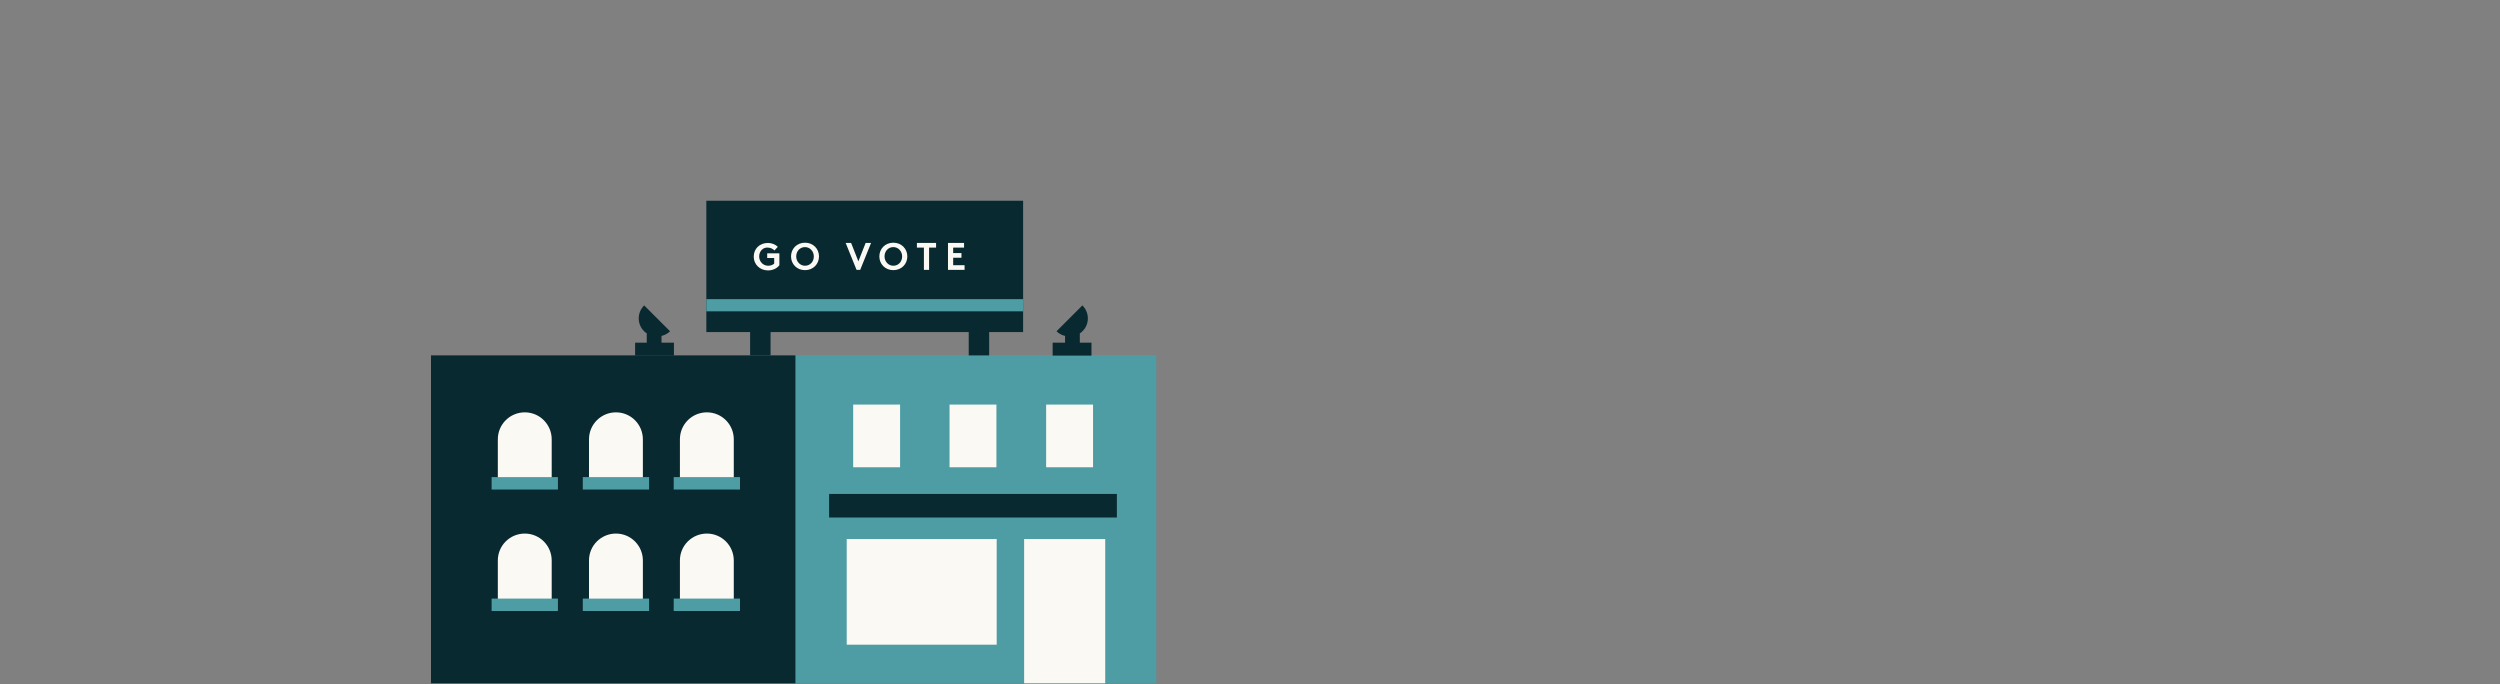 <svg xmlns="http://www.w3.org/2000/svg" width="965.2" height="264.2" viewBox="3 148.8 965.2 264.2" enable-background="new 3 148.8 965.2 264.2"><rect x="3" y="148.8" width="965.2" height="264.2" fill="#808080" stroke="none"/><path fill="#4E9DA5" d="M308.7 286h140.7v126.6H308.7z"/><path fill="#FBF9F3" d="M332.4 305h18.1v24.2h-18.1zM369.6 305h18.1v24.2h-18.1zM406.9 305H425v24.2h-18.1z"/><path fill="#092930" d="M169.4 286h140.7v126.6H169.4z"/><path fill="#FBF9F3" d="M329.9 356.9h57.9v40.8h-57.9zM398.4 356.9h31.3v55.7h-31.3z"/><path fill="#092930" d="M323.1 339.5h111.1v9.1H323.1z"/><path fill="#FBF9F3" d="M195.2 335.2v-16.8c0-5.8 4.7-10.4 10.4-10.4 5.8 0 10.4 4.7 10.4 10.4v16.8"/><path fill="#4E9DA5" d="M192.8 333h25.6v4.8h-25.6z"/><path fill="#FBF9F3" d="M230.4 335.2v-16.8c0-5.8 4.7-10.4 10.4-10.4 5.8 0 10.4 4.7 10.4 10.4v16.8"/><path fill="#4E9DA5" d="M228 333h25.6v4.8H228z"/><path fill="#FBF9F3" d="M265.5 335.2v-16.8c0-5.8 4.7-10.4 10.4-10.4 5.8 0 10.4 4.7 10.4 10.4v16.8"/><path fill="#4E9DA5" d="M263.1 333h25.6v4.8h-25.6z"/><path fill="#FBF9F3" d="M195.2 382v-16.8c0-5.8 4.7-10.4 10.4-10.4 5.8 0 10.4 4.7 10.4 10.4V382"/><path fill="#4E9DA5" d="M192.8 379.9h25.6v4.8h-25.6z"/><path fill="#FBF9F3" d="M230.4 382v-16.8c0-5.8 4.7-10.4 10.4-10.4 5.8 0 10.4 4.7 10.4 10.4V382"/><path fill="#4E9DA5" d="M228 379.9h25.6v4.8H228z"/><path fill="#FBF9F3" d="M265.5 382v-16.8c0-5.8 4.7-10.4 10.4-10.4 5.8 0 10.4 4.7 10.4 10.4V382"/><path fill="#4E9DA5" d="M263.1 379.9h25.6v4.8h-25.6z"/><path fill="#092930" d="M292.6 274.7h7.9V286h-7.9zM377 274.7h7.9V286H377zM275.7 226.3H398v42.8H275.7zM275.7 269H398v8H275.7z"/><g enable-background="new" fill="#FBF9F3"><path d="M296.1 247.8c0 2 1.5 3.6 3.5 3.6.9 0 1.7-.3 2.3-.8v-2.2h-2.7v-1.8h4.7v4.6c-.9 1.2-2.5 2-4.4 2-3.2 0-5.5-2.4-5.5-5.3 0-3 2.2-5.3 5.5-5.3 1.5 0 2.9.6 3.8 1.5l-1.3 1.4c-.6-.6-1.5-1.1-2.5-1.1-1.9-.2-3.4 1.4-3.4 3.4zM313.8 242.5c3.2 0 5.4 2.4 5.4 5.3s-2.2 5.3-5.4 5.3-5.4-2.4-5.4-5.3 2.2-5.3 5.4-5.3zm0 8.9c2 0 3.4-1.6 3.4-3.6s-1.5-3.6-3.4-3.6c-2 0-3.4 1.6-3.4 3.6s1.5 3.6 3.4 3.6zM329.5 242.6h2.1l2.8 7.1 2.8-7.1h2.1l-4.2 10.4h-1.4l-4.2-10.4zM347.9 242.5c3.2 0 5.4 2.4 5.4 5.3s-2.2 5.3-5.4 5.3-5.4-2.4-5.4-5.3 2.2-5.3 5.4-5.3zm0 8.9c2 0 3.4-1.6 3.4-3.6s-1.5-3.6-3.4-3.6c-2 0-3.4 1.6-3.4 3.6s1.5 3.6 3.4 3.6zM364.4 242.6v1.8h-2.7v8.6h-2v-8.6H357v-1.8h7.4zM371 244.4v2.1h3.2v1.8H371v2.9h4.4v1.8H369v-10.4h6.2v1.8H371z"/></g><path fill="#092930" d="M258.4 281.1v-2.6c1.2-.3 2.4-.9 3.3-1.8l-10-10c-2.8 2.8-2.8 7.3 0 10 .3.3.6.6 1 .8v3.6h-4.5v5h15v-5h-4.8zM414.2 281.1v-2.6c-1.2-.3-2.4-.9-3.3-1.8l10-10c2.8 2.8 2.8 7.3 0 10-.3.3-.6.6-1 .8v3.6h4.5v5h-15v-5h4.8z"/><path fill="#4E9DA5" d="M275.7 264.3H398v4.7H275.7z"/></svg>